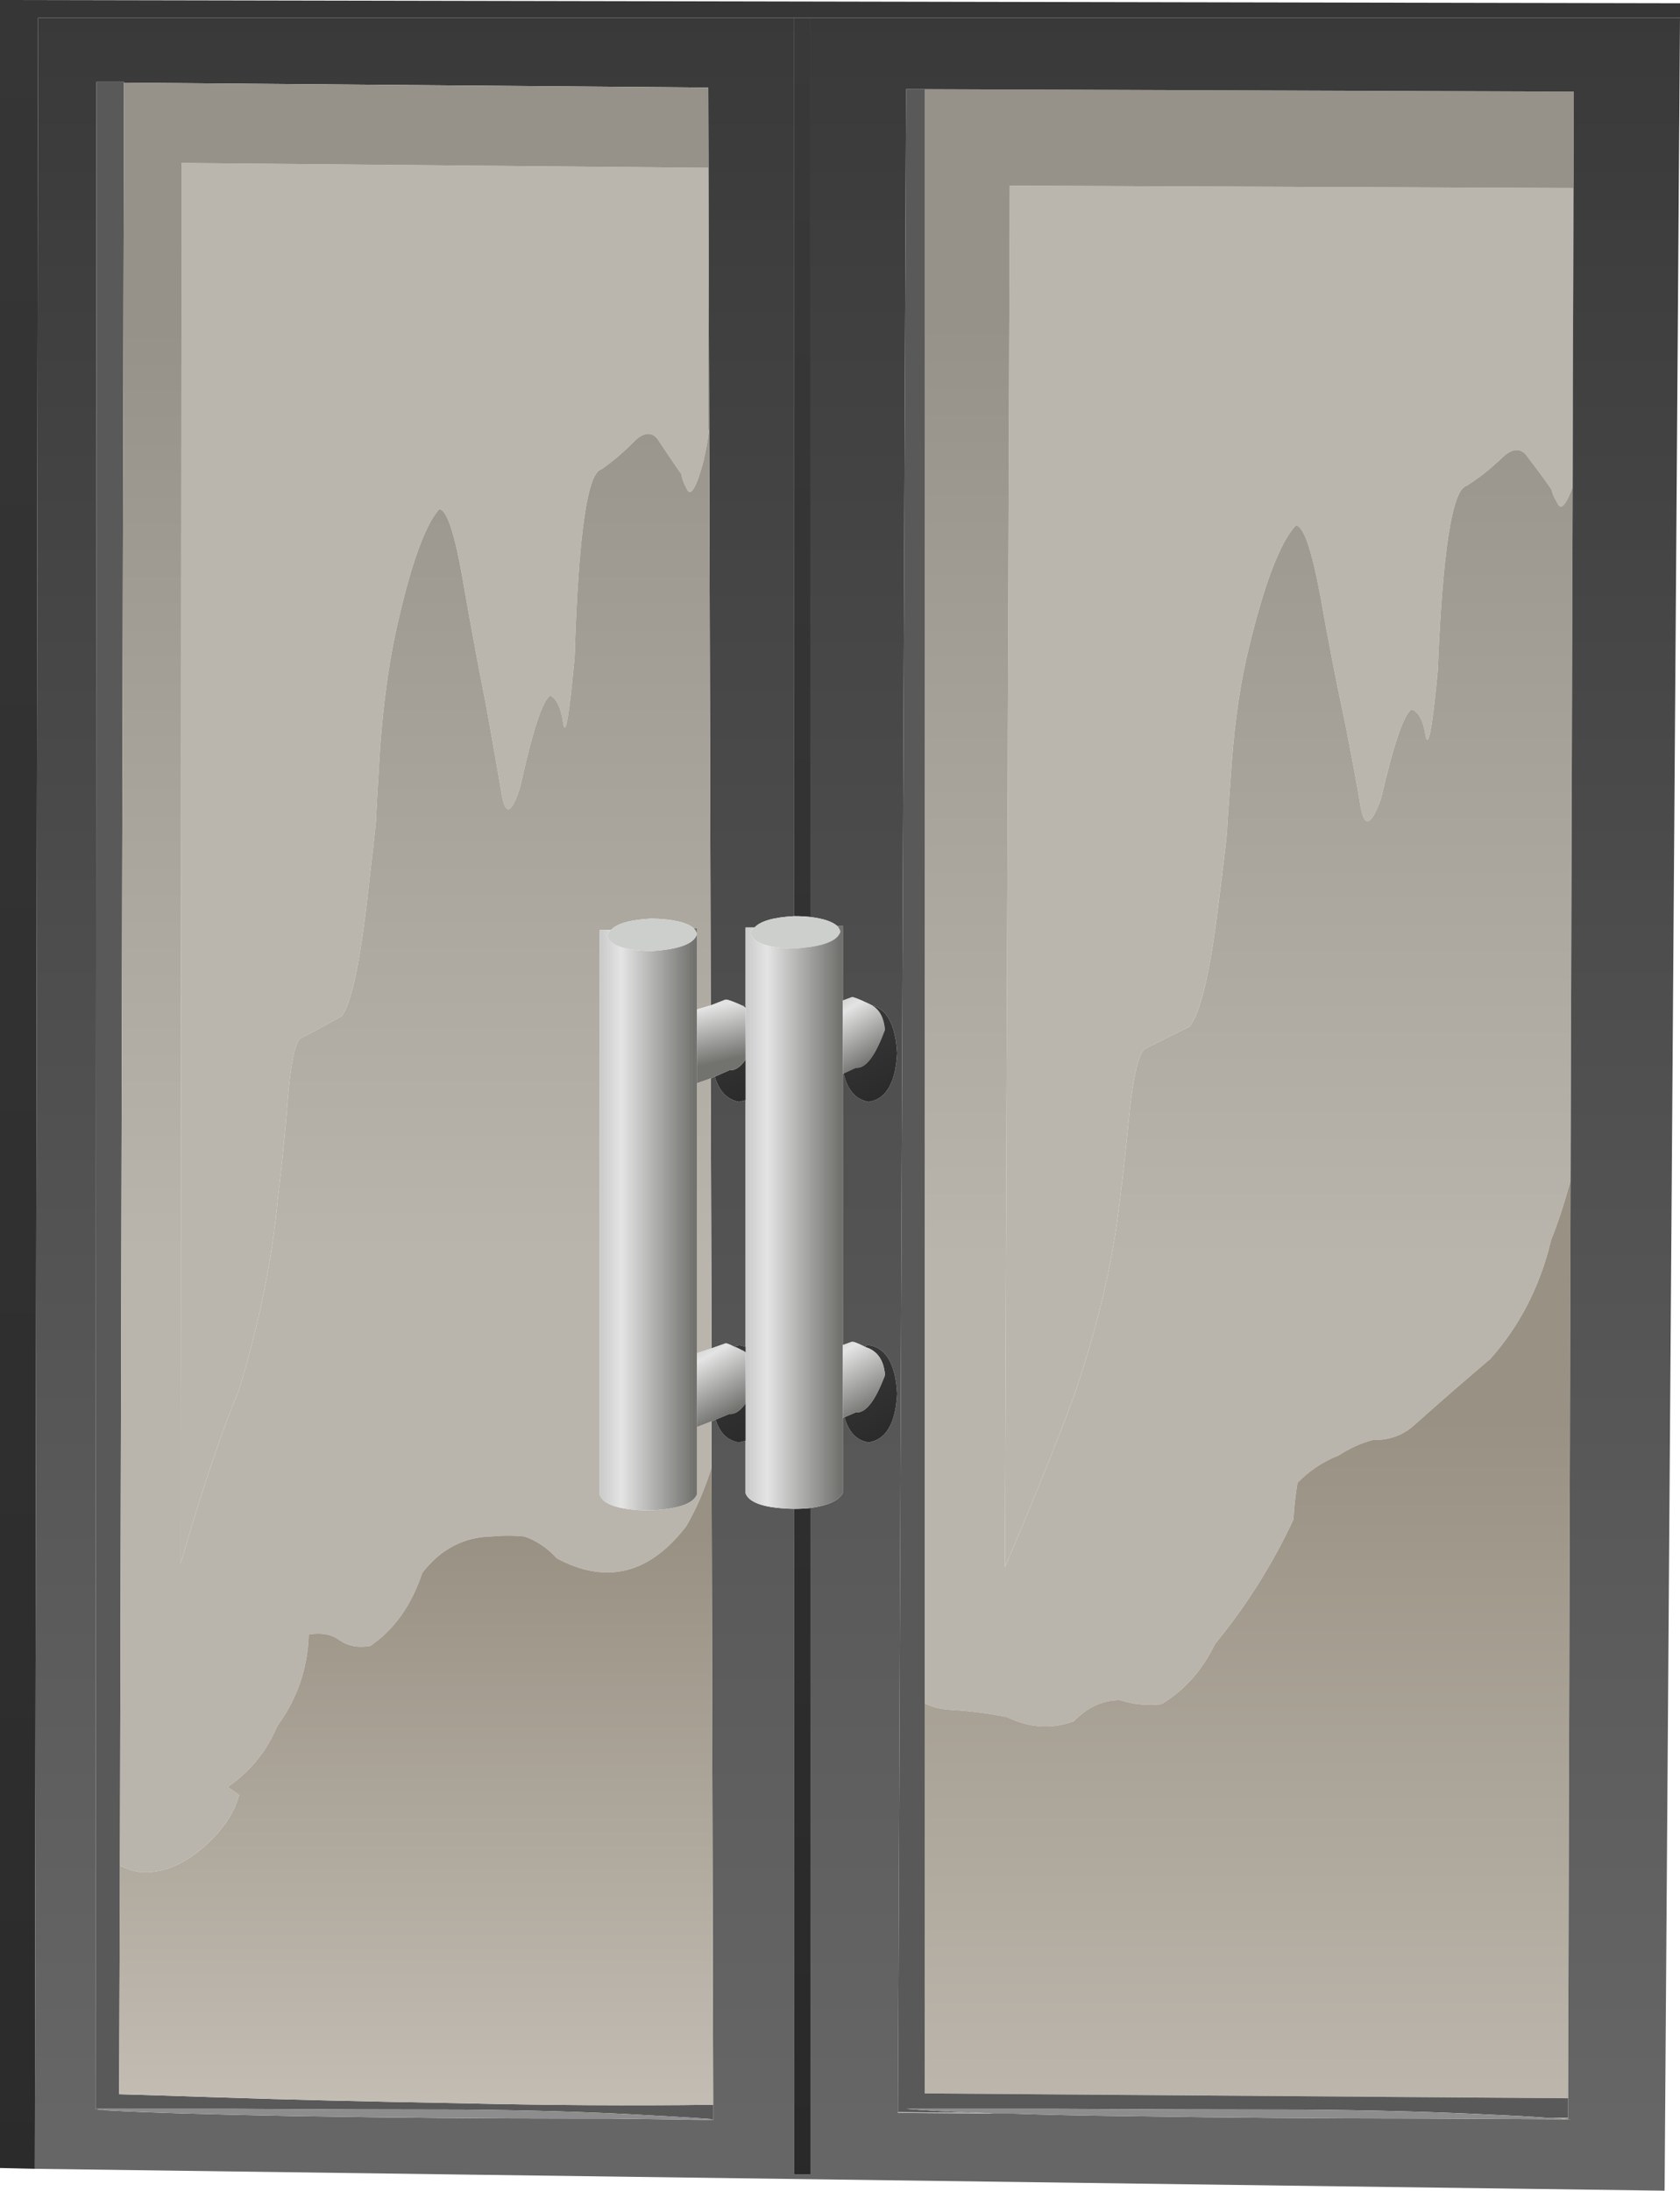 <?xml version="1.0" encoding="iso-8859-1"?>
<!-- Generator: Adobe Illustrator 15.1.0, SVG Export Plug-In . SVG Version: 6.00 Build 0)  -->
<!DOCTYPE svg PUBLIC "-//W3C//DTD SVG 1.1//EN" "http://www.w3.org/Graphics/SVG/1.1/DTD/svg11.dtd">
<svg version="1.1" id="FlashAICB" xmlns="http://www.w3.org/2000/svg" xmlns:xlink="http://www.w3.org/1999/xlink" x="0px" y="0px"
	 width="103.65px" height="135.1px" viewBox="0 0 103.65 135.1" style="enable-background:new 0 0 103.65 135.1;"
	 xml:space="preserve">
<g>
	<linearGradient id="SVGID_1_" gradientUnits="userSpaceOnUse" x1="51.825" y1="-37.6" x2="51.825" y2="162.1">
		<stop  offset="0" style="stop-color:#393939"/>
		<stop  offset="1" style="stop-color:#292929"/>
	</linearGradient>
	<polygon style="fill-rule:evenodd;clip-rule:evenodd;fill:url(#SVGID_1_);" points="103.65,1.1 50,1.1 49,1.1 2.35,1.1 
		2.15,133.75 0,133.7 0,0 103.65,0.2 	"/>
	<path style="fill-rule:evenodd;clip-rule:evenodd;fill:#BAB5AD;" d="M95.75,30.25c-0.1-0.2-0.634-0.933-1.6-2.2
		c-0.4-0.466-0.917-0.383-1.551,0.25c-0.666,0.633-1.366,1.184-2.1,1.65c-0.9,0.2-1.5,4.017-1.8,11.45
		c-0.334,3.533-0.584,4.85-0.75,3.95c-0.134-0.9-0.417-1.434-0.851-1.6c-0.466,0.233-1.1,2.067-1.899,5.5
		c-0.601,1.667-1.017,1.833-1.25,0.5c-0.233-1.367-0.566-3.15-1-5.35c-0.5-2.3-1-4.867-1.5-7.7c-0.533-2.833-1.033-4.267-1.5-4.3
		c-0.967,1.033-1.934,3.55-2.9,7.55c-0.5,2.033-0.85,4.367-1.05,7c-0.2,2.667-0.3,4.117-0.3,4.35c-0.033,0.467-0.267,2.4-0.7,5.8
		c-0.467,3.367-1,5.433-1.6,6.2c-1.067,0.534-2,1-2.801,1.4c-0.366,0.367-0.666,1.617-0.899,3.75c-0.2,2.1-0.417,4.066-0.65,5.899
		c-0.434,3.667-1.366,7.584-2.8,11.75C65.316,88.667,63.9,92.184,62,96.65l0.3-85.2l34.75,0.15L97,30.1
		c-0.4,1.066-0.7,1.383-0.9,0.95C95.866,30.65,95.75,30.383,95.75,30.25z M42.4,30.2c-0.233-0.434-0.35-0.75-0.35-0.95
		c-0.133-0.167-0.633-0.9-1.5-2.2c-0.4-0.466-0.9-0.383-1.5,0.25c-0.633,0.633-1.283,1.184-1.95,1.65
		c-0.867,0.2-1.417,4.066-1.65,11.6c-0.333,3.6-0.567,4.95-0.7,4.05c-0.133-0.934-0.4-1.5-0.8-1.7
		c-0.467,0.267-1.083,2.133-1.85,5.6c-0.533,1.7-0.917,1.85-1.15,0.45c-0.233-1.367-0.55-3.167-0.95-5.4
		c-0.467-2.333-0.95-4.933-1.45-7.8s-0.983-4.317-1.45-4.35c-0.9,1-1.8,3.55-2.7,7.65c-0.433,2.034-0.75,4.383-0.95,7.05
		c-0.167,2.7-0.25,4.183-0.25,4.45c-0.034,0.467-0.25,2.4-0.65,5.8c-0.433,3.433-0.917,5.533-1.45,6.3c-1,0.567-1.867,1.033-2.6,1.4
		c-0.333,0.4-0.583,1.667-0.75,3.8s-0.367,4.117-0.6,5.95c-0.333,3.733-1.133,7.7-2.4,11.9c-1.1,2.633-2.3,6.2-3.6,10.7L11.2,10.05
		l32.5,0.3v16.1c0.066,0.133-0.034,0.8-0.3,2C42.967,30.05,42.633,30.633,42.4,30.2z"/>
	
		<linearGradient id="SVGID_2_" gradientUnits="userSpaceOnUse" x1="27.528" y1="-17.107" x2="107.993" y2="-17.107" gradientTransform="matrix(0.694 0.72 -1.389 1.454320e-005 -2.002716e-005 -1.089572e-004)">
		<stop  offset="0" style="stop-color:#979289"/>
		<stop  offset="1" style="stop-color:#BAB5AC"/>
	</linearGradient>
	<path style="fill-rule:evenodd;clip-rule:evenodd;fill:url(#SVGID_2_);" d="M95.75,30.25c0,0.133,0.116,0.4,0.35,0.8
		c0.2,0.434,0.5,0.117,0.9-0.95l0.05-18.5L62.3,11.45L62,96.65c1.9-4.467,3.316-7.983,4.25-10.551
		c1.434-4.166,2.366-8.083,2.8-11.75c0.233-1.833,0.45-3.8,0.65-5.899c0.233-2.133,0.533-3.383,0.899-3.75
		c0.801-0.4,1.733-0.867,2.801-1.4c0.6-0.767,1.133-2.833,1.6-6.2c0.434-3.4,0.667-5.333,0.7-5.8c0-0.233,0.1-1.683,0.3-4.35
		c0.2-2.633,0.55-4.967,1.05-7c0.967-4,1.934-6.517,2.9-7.55c0.467,0.033,0.967,1.467,1.5,4.3c0.5,2.833,1,5.4,1.5,7.7
		c0.434,2.2,0.767,3.983,1,5.35c0.233,1.333,0.649,1.167,1.25-0.5c0.8-3.433,1.434-5.267,1.899-5.5c0.434,0.167,0.717,0.7,0.851,1.6
		c0.166,0.9,0.416-0.417,0.75-3.95c0.3-7.433,0.899-11.25,1.8-11.45c0.733-0.467,1.434-1.017,2.1-1.65
		c0.634-0.633,1.15-0.716,1.551-0.25C95.116,29.317,95.65,30.05,95.75,30.25z M57.05,105.05V5.5L97.1,5.65L96.9,72.8
		c-0.4,1.467-0.801,2.684-1.2,3.65c-0.667,2.833-1.917,5.283-3.75,7.35c-1.533,1.3-3.066,2.634-4.601,4
		c-0.733,0.7-1.616,1.033-2.649,1c-0.733,0.2-1.434,0.517-2.101,0.95c-1,0.4-1.85,0.967-2.55,1.7
		c-0.133,0.767-0.217,1.517-0.25,2.25c-1.267,2.733-2.883,5.3-4.85,7.7c-0.767,1.6-1.867,2.833-3.3,3.699
		c-0.867,0.101-1.717,0.017-2.551-0.25c-1.066,0-2.017,0.434-2.85,1.301c-1.366,0.5-2.733,0.416-4.1-0.25
		c-1.134-0.233-2.284-0.384-3.45-0.45C58.066,105.417,57.517,105.283,57.05,105.05z"/>
	<linearGradient id="SVGID_3_" gradientUnits="userSpaceOnUse" x1="76.15" y1="87.463" x2="76.15" y2="136.738">
		<stop  offset="0" style="stop-color:#999183"/>
		<stop  offset="1" style="stop-color:#C2BCB3"/>
	</linearGradient>
	<path style="fill-rule:evenodd;clip-rule:evenodd;fill:url(#SVGID_3_);" d="M96.9,72.8L96.75,129.4l-39.7-0.301v-24.05
		c0.467,0.233,1.017,0.367,1.65,0.4c1.166,0.066,2.316,0.217,3.45,0.45c1.366,0.666,2.733,0.75,4.1,0.25
		c0.833-0.867,1.783-1.301,2.85-1.301c0.834,0.267,1.684,0.351,2.551,0.25c1.433-0.866,2.533-2.1,3.3-3.699
		c1.967-2.4,3.583-4.967,4.85-7.7c0.033-0.733,0.117-1.483,0.25-2.25c0.7-0.733,1.55-1.3,2.55-1.7
		c0.667-0.434,1.367-0.75,2.101-0.95c1.033,0.033,1.916-0.3,2.649-1c1.534-1.366,3.067-2.7,4.601-4
		c1.833-2.066,3.083-4.517,3.75-7.35C96.1,75.483,96.5,74.267,96.9,72.8z M60.55,130.3c0.2,0,0.434,0.017,0.7,0.05l-5.85-0.05v-0.05
		L60.55,130.3z M96.35,130.65c-0.175-0.029-0.375-0.046-0.6-0.051h1v0.051H96.35z"/>
	<linearGradient id="SVGID_4_" gradientUnits="userSpaceOnUse" x1="52.9" y1="0.425" x2="52.9" y2="131.175">
		<stop  offset="0" style="stop-color:#393939"/>
		<stop  offset="1" style="stop-color:#666666"/>
	</linearGradient>
	<path style="fill-rule:evenodd;clip-rule:evenodd;fill:url(#SVGID_4_);" d="M103.65,1.1l-0.95,134L2.15,133.75L2.35,1.1H49v55.4
		c-1.267,0.067-2.083,0.3-2.45,0.7H46v4.85c-0.1-0.033-0.217-0.066-0.35-0.1c-0.533-0.233-0.833-0.333-0.9-0.3L43.85,62L43.7,5.4
		L7.65,5.1V5.05h-1.7l-0.05,125v0.05l0.8,0.051c2.4,0.133,6.267,0.25,11.6,0.35c6.034,0.1,11.733,0.15,17.1,0.15
		c0.8,0,1.55,0,2.25,0l3.7,0.05l2.65,0.05v-0.05v-0.9l-0.1-39.3v-2.85l0.25-0.101c0.267,0.834,0.75,1.3,1.45,1.4
		c0.133-0.033,0.267-0.066,0.4-0.101v3.25c0.233,0.601,1.233,0.917,3,0.95v41.05h1V93c1.134-0.167,1.8-0.483,2-0.95v-4.6l0.1-0.05
		c0.267,0.933,0.767,1.449,1.5,1.55c1.067-0.167,1.65-1.167,1.75-3c-0.1-1.834-0.683-2.834-1.75-3c-0.1,0-0.183,0.033-0.25,0.1
		c-0.466-0.233-0.733-0.333-0.8-0.3L52,82.95V66.2h0.05c0.233,1.033,0.75,1.617,1.55,1.75c1.067-0.167,1.65-1.167,1.75-3
		c-0.1-1.733-0.616-2.717-1.55-2.95c-0.066-0.033-0.133-0.067-0.2-0.1c-0.633-0.3-0.983-0.433-1.05-0.4L52,61.7v-4.6h-0.35
		C51.35,56.833,50.8,56.65,50,56.55V1.1H103.65z M96.35,130.65h0.4V130.6V129.4L96.9,72.8L97.1,5.65L57.05,5.5H55.9l-0.5,124.75
		v0.05l5.85,0.05h1.25c1.934,0.067,4.2,0.117,6.8,0.15c6.467,0.1,12.601,0.15,18.4,0.15c5.588,0.032,8.672,0.049,9.25,0.05
		C96.843,130.696,96.643,130.68,96.35,130.65z M46,83.05c-0.133-0.033-0.267-0.066-0.4-0.1c-0.1,0.033-0.2,0.066-0.3,0.1
		c-0.333-0.166-0.517-0.233-0.55-0.2L43.9,83.15L43.85,66.5l0.25-0.1c0.267,0.9,0.767,1.417,1.5,1.55
		c0.133-0.034,0.267-0.067,0.4-0.1V83.05z"/>
	<linearGradient id="SVGID_5_" gradientUnits="userSpaceOnUse" x1="49.5" y1="1.1" x2="49.5" y2="134.1">
		<stop  offset="0" style="stop-color:#393939"/>
		<stop  offset="1" style="stop-color:#292929"/>
	</linearGradient>
	<path style="fill-rule:evenodd;clip-rule:evenodd;fill:url(#SVGID_5_);" d="M50,1.1v55.45c-0.3-0.033-0.617-0.05-0.95-0.05H49V1.1
		H50z M49,93.05c0.367,0,0.7-0.017,1-0.05v41.1h-1V93.05z"/>
	<path style="fill-rule:evenodd;clip-rule:evenodd;fill:#595959;" d="M96.75,129.4v1.199h-1h-0.4
		c-0.866-0.066-2.066-0.133-3.6-0.199c-3.333-0.167-7.15-0.267-11.45-0.301c-4.633,0-9.733-0.017-15.3-0.05c-5.566,0-8.6,0-9.1,0
		c1.1,0.101,2.649,0.184,4.649,0.25l-5.149-0.05L55.9,5.5h1.149v99.55v24.05L96.75,129.4z M7.65,5.1L7.4,115.05L7.35,129.15
		c0.2,0,2.3,0.066,6.3,0.199c4.033,0.134,8.867,0.25,14.5,0.351c5.6,0.133,10.883,0.166,15.85,0.1v0.9
		c-0.167-0.033-1.783-0.134-4.85-0.3c-3.1-0.167-6.65-0.267-10.65-0.301c-4.3,0-9.017-0.017-14.15-0.05c-5.167,0-7.983,0-8.45,0
		l0.05-125h1.7V5.1z M41.35,130.7c1.566,0,2.45,0,2.65,0v0.05L41.35,130.7z M6.7,130.15L5.9,130.1v-0.05
		C6.133,130.083,6.4,130.116,6.7,130.15z"/>
	
		<linearGradient id="SVGID_6_" gradientUnits="userSpaceOnUse" x1="27.733" y1="23.257" x2="107.106" y2="23.257" gradientTransform="matrix(0.692 0.722 -1.386 1.463737e-005 3.705025e-004 3.527597e-004)">
		<stop  offset="0" style="stop-color:#979289"/>
		<stop  offset="1" style="stop-color:#BAB5AC"/>
	</linearGradient>
	<path style="fill-rule:evenodd;clip-rule:evenodd;fill:url(#SVGID_6_);" d="M42.4,30.2c0.233,0.433,0.567-0.15,1-1.75
		c0.267-1.2,0.367-1.867,0.3-2v-16.1l-32.5-0.3L11.15,96.4c1.3-4.5,2.5-8.067,3.6-10.7c1.267-4.2,2.067-8.167,2.4-11.9
		c0.233-1.833,0.434-3.816,0.6-5.95s0.417-3.4,0.75-3.8c0.733-0.367,1.6-0.833,2.6-1.4c0.533-0.767,1.017-2.867,1.45-6.3
		c0.4-3.4,0.617-5.333,0.65-5.8c0-0.267,0.083-1.75,0.25-4.45c0.2-2.667,0.517-5.017,0.95-7.05c0.9-4.1,1.8-6.65,2.7-7.65
		c0.467,0.033,0.95,1.483,1.45,4.35s0.983,5.467,1.45,7.8c0.4,2.233,0.717,4.034,0.95,5.4c0.233,1.4,0.617,1.25,1.15-0.45
		c0.767-3.467,1.383-5.333,1.85-5.6c0.4,0.2,0.667,0.767,0.8,1.7c0.133,0.9,0.367-0.45,0.7-4.05c0.233-7.533,0.783-11.4,1.65-11.6
		c0.667-0.467,1.316-1.017,1.95-1.65c0.6-0.633,1.1-0.716,1.5-0.25c0.867,1.3,1.367,2.034,1.5,2.2
		C42.05,29.45,42.167,29.767,42.4,30.2z M7.65,5.1L43.7,5.4L43.85,62L43,62.25V57.6v-0.35h-0.2c-0.4-0.367-1.267-0.567-2.6-0.6
		c-1.3,0.067-2.133,0.3-2.5,0.7H37V92.2c0.233,0.6,1.233,0.916,3,0.95c1.767-0.067,2.767-0.4,3-1V88l0.9-0.35v2.85
		c-0.4,1.3-0.917,2.5-1.55,3.6c-2.267,2.967-4.934,3.634-8,2c-0.567-0.633-1.233-1.083-2-1.35c-0.667-0.066-1.333-0.066-2,0
		c-1.733,0.033-3.167,0.783-4.3,2.25c-0.667,2-1.733,3.5-3.2,4.5c-0.733,0.134-1.367,0.017-1.9-0.35
		c-0.5-0.367-1.133-0.483-1.9-0.351c-0.066,2.101-0.716,3.983-1.95,5.65c-0.633,1.533-1.65,2.783-3.05,3.75
		c0.233,0.166,0.467,0.333,0.7,0.5c-0.3,1.166-1.083,2.283-2.35,3.35c-1.267,1.033-2.517,1.5-3.75,1.4
		c-0.433-0.066-0.85-0.2-1.25-0.4L7.65,5.1z M43.9,83.15l-0.9,0.3V66.8l0.85-0.3L43.9,83.15z"/>
	<linearGradient id="SVGID_7_" gradientUnits="userSpaceOnUse" x1="37" y1="75.2" x2="43" y2="75.2">
		<stop  offset="0" style="stop-color:#CACACA"/>
		<stop  offset="0.22" style="stop-color:#E4E4E4"/>
		<stop  offset="0.969" style="stop-color:#72726F"/>
	</linearGradient>
	<path style="fill-rule:evenodd;clip-rule:evenodd;fill:url(#SVGID_7_);" d="M43,57.6c-0.033-0.133-0.1-0.25-0.2-0.35H43V57.6v4.65
		v4.55v16.65V88v4.15c-0.233,0.6-1.233,0.933-3,1c-1.767-0.034-2.767-0.351-3-0.95V57.35h0.7c-0.133,0.1-0.217,0.217-0.25,0.35
		c0.167,0.6,1.083,0.917,2.75,0.95C41.9,58.55,42.833,58.2,43,57.6z"/>
	<path style="fill-rule:evenodd;clip-rule:evenodd;fill:#CCCFCB;" d="M42.8,57.25c0.1,0.1,0.167,0.217,0.2,0.35
		c-0.167,0.6-1.1,0.95-2.8,1.05c-1.667-0.033-2.583-0.35-2.75-0.95c0.033-0.133,0.117-0.25,0.25-0.35c0.367-0.4,1.2-0.633,2.5-0.7
		C41.533,56.683,42.4,56.883,42.8,57.25z M50,56.55c0.8,0.1,1.35,0.284,1.65,0.55c0.1,0.1,0.166,0.217,0.199,0.35
		c-0.133,0.466-0.75,0.783-1.85,0.95c-0.3,0.033-0.617,0.067-0.95,0.1H49c-1.633-0.033-2.533-0.35-2.7-0.95
		c0.034-0.133,0.117-0.25,0.25-0.35c0.367-0.4,1.184-0.633,2.45-0.7h0.05C49.383,56.5,49.7,56.517,50,56.55z"/>
	<linearGradient id="SVGID_8_" gradientUnits="userSpaceOnUse" x1="25.675" y1="94.775" x2="25.675" y2="129.425">
		<stop  offset="0" style="stop-color:#999183"/>
		<stop  offset="1" style="stop-color:#C2BCB3"/>
	</linearGradient>
	<path style="fill-rule:evenodd;clip-rule:evenodd;fill:url(#SVGID_8_);" d="M43.9,90.5l0.1,39.3
		c-4.967,0.066-10.25,0.033-15.85-0.1c-5.633-0.101-10.467-0.217-14.5-0.351c-4-0.133-6.1-0.199-6.3-0.199L7.4,115.05
		c0.4,0.2,0.817,0.334,1.25,0.4c1.233,0.1,2.483-0.367,3.75-1.4c1.267-1.066,2.05-2.184,2.35-3.35c-0.233-0.167-0.467-0.334-0.7-0.5
		c1.4-0.967,2.417-2.217,3.05-3.75c1.233-1.667,1.883-3.55,1.95-5.65c0.767-0.133,1.4-0.017,1.9,0.351
		c0.533,0.366,1.167,0.483,1.9,0.35c1.467-1,2.533-2.5,3.2-4.5c1.133-1.467,2.567-2.217,4.3-2.25c0.667-0.066,1.333-0.066,2,0
		c0.767,0.267,1.433,0.717,2,1.35c3.066,1.634,5.733,0.967,8-2C42.983,93,43.5,91.8,43.9,90.5z"/>
	<linearGradient id="SVGID_9_" gradientUnits="userSpaceOnUse" x1="46" y1="75.075" x2="52" y2="75.075">
		<stop  offset="0" style="stop-color:#CACACA"/>
		<stop  offset="0.22" style="stop-color:#E4E4E4"/>
		<stop  offset="0.969" style="stop-color:#72726F"/>
	</linearGradient>
	<path style="fill-rule:evenodd;clip-rule:evenodd;fill:url(#SVGID_9_);" d="M52,82.95v4.5v4.6c-0.2,0.467-0.866,0.783-2,0.95
		c-0.3,0.033-0.633,0.05-1,0.05c-1.767-0.033-2.767-0.35-3-0.95v-3.25v-2.3V83.4V83.05v-15.2v-2.5v-3.2v-0.1V57.2h0.55
		c-0.133,0.1-0.216,0.216-0.25,0.35c0.167,0.6,1.067,0.917,2.7,0.95h0.05c0.333-0.033,0.65-0.067,0.95-0.1
		c1.1-0.167,1.717-0.483,1.85-0.95c-0.033-0.133-0.1-0.25-0.199-0.35H52v4.6v4.5V82.95z"/>
	<linearGradient id="SVGID_10_" gradientUnits="userSpaceOnUse" x1="51.415" y1="61.585" x2="53.915" y2="65.56">
		<stop  offset="0" style="stop-color:#CACACA"/>
		<stop  offset="0.22" style="stop-color:#E4E4E4"/>
		<stop  offset="0.969" style="stop-color:#72726F"/>
	</linearGradient>
	<path style="fill-rule:evenodd;clip-rule:evenodd;fill:url(#SVGID_10_);" d="M52,66.2v-4.5l0.55-0.2
		c0.066-0.033,0.417,0.1,1.05,0.4c0.067,0.033,0.134,0.067,0.2,0.1c0.467,0.267,0.733,0.767,0.8,1.5
		c-0.6,1.633-1.199,2.417-1.8,2.35l-0.75,0.35H52z"/>
	<linearGradient id="SVGID_11_" gradientUnits="userSpaceOnUse" x1="44.091" y1="62.633" x2="47.116" y2="67.933">
		<stop  offset="0" style="stop-color:#393939"/>
		<stop  offset="1" style="stop-color:#292929"/>
	</linearGradient>
	<path style="fill-rule:evenodd;clip-rule:evenodd;fill:url(#SVGID_11_);" d="M45.65,61.95c0.133,0.033,0.25,0.066,0.35,0.1v0.1
		c-0.067-0.066-0.15-0.117-0.25-0.15C45.717,62,45.683,61.983,45.65,61.95z M44.1,66.4L45,66c0.333,0.033,0.667-0.183,1-0.65v2.5
		c-0.133,0.033-0.267,0.066-0.4,0.1C44.867,67.817,44.367,67.3,44.1,66.4z"/>
	<linearGradient id="SVGID_12_" gradientUnits="userSpaceOnUse" x1="43.739" y1="61.07" x2="44.739" y2="65.545">
		<stop  offset="0" style="stop-color:#CACACA"/>
		<stop  offset="0.22" style="stop-color:#E4E4E4"/>
		<stop  offset="0.969" style="stop-color:#72726F"/>
	</linearGradient>
	<path style="fill-rule:evenodd;clip-rule:evenodd;fill:url(#SVGID_12_);" d="M43.85,62l0.9-0.35c0.067-0.033,0.367,0.067,0.9,0.3
		c0.033,0.033,0.067,0.05,0.1,0.05c0.1,0.033,0.183,0.083,0.25,0.15v3.2c-0.333,0.467-0.667,0.683-1,0.65l-0.9,0.4l-0.25,0.1
		L43,66.8v-4.55L43.85,62z"/>
	<linearGradient id="SVGID_13_" gradientUnits="userSpaceOnUse" x1="52.236" y1="62.551" x2="55.261" y2="67.851">
		<stop  offset="0" style="stop-color:#393939"/>
		<stop  offset="1" style="stop-color:#292929"/>
	</linearGradient>
	<path style="fill-rule:evenodd;clip-rule:evenodd;fill:url(#SVGID_13_);" d="M52.05,66.2l0.75-0.35c0.601,0.066,1.2-0.717,1.8-2.35
		c-0.066-0.733-0.333-1.233-0.8-1.5c0.934,0.233,1.45,1.217,1.55,2.95c-0.1,1.833-0.683,2.833-1.75,3
		C52.8,67.817,52.283,67.233,52.05,66.2z"/>
	<linearGradient id="SVGID_14_" gradientUnits="userSpaceOnUse" x1="52.236" y1="83.551" x2="55.261" y2="88.851">
		<stop  offset="0" style="stop-color:#393939"/>
		<stop  offset="1" style="stop-color:#292929"/>
	</linearGradient>
	<path style="fill-rule:evenodd;clip-rule:evenodd;fill:url(#SVGID_14_);" d="M52.1,87.4l0.7-0.301c0.601,0.067,1.2-0.699,1.8-2.3
		c-0.066-0.833-0.399-1.383-1-1.649c-0.1-0.034-0.183-0.067-0.25-0.101c0.067-0.066,0.15-0.1,0.25-0.1
		c1.067,0.166,1.65,1.166,1.75,3c-0.1,1.833-0.683,2.833-1.75,3C52.866,88.85,52.366,88.333,52.1,87.4z"/>
	<linearGradient id="SVGID_15_" gradientUnits="userSpaceOnUse" x1="51.325" y1="82.404" x2="53.975" y2="87.054">
		<stop  offset="0" style="stop-color:#CACACA"/>
		<stop  offset="0.22" style="stop-color:#E4E4E4"/>
		<stop  offset="0.969" style="stop-color:#72726F"/>
	</linearGradient>
	<path style="fill-rule:evenodd;clip-rule:evenodd;fill:url(#SVGID_15_);" d="M52,87.45v-4.5l0.55-0.2
		c0.066-0.033,0.334,0.066,0.8,0.3c0.067,0.033,0.15,0.066,0.25,0.101c0.601,0.267,0.934,0.816,1,1.649
		C54,86.4,53.4,87.167,52.8,87.1L52.1,87.4L52,87.45z"/>
	<linearGradient id="SVGID_16_" gradientUnits="userSpaceOnUse" x1="42.861" y1="82.837" x2="45.336" y2="87.162">
		<stop  offset="0" style="stop-color:#CACACA"/>
		<stop  offset="0.22" style="stop-color:#E4E4E4"/>
		<stop  offset="0.969" style="stop-color:#72726F"/>
	</linearGradient>
	<path style="fill-rule:evenodd;clip-rule:evenodd;fill:url(#SVGID_16_);" d="M45.3,83.05c0.133,0.033,0.284,0.101,0.45,0.2
		c0.1,0.033,0.183,0.083,0.25,0.15v3.149c-0.333,0.467-0.667,0.684-1,0.65l-0.85,0.35L43.9,87.65L43,88v-4.55l0.9-0.3l0.85-0.301
		C44.783,82.816,44.967,82.884,45.3,83.05z"/>
	<linearGradient id="SVGID_17_" gradientUnits="userSpaceOnUse" x1="44.087" y1="83.636" x2="47.112" y2="88.936">
		<stop  offset="0" style="stop-color:#393939"/>
		<stop  offset="1" style="stop-color:#292929"/>
	</linearGradient>
	<path style="fill-rule:evenodd;clip-rule:evenodd;fill:url(#SVGID_17_);" d="M46,86.55v2.3c-0.133,0.034-0.267,0.067-0.4,0.101
		c-0.7-0.101-1.184-0.566-1.45-1.4L45,87.2C45.333,87.233,45.667,87.017,46,86.55z M46,83.4c-0.067-0.067-0.15-0.117-0.25-0.15
		c-0.167-0.1-0.317-0.167-0.45-0.2c0.1-0.033,0.2-0.066,0.3-0.1c0.133,0.033,0.267,0.066,0.4,0.1V83.4z"/>
	<path style="fill-rule:evenodd;clip-rule:evenodd;fill:#8D8D8D;" d="M95.75,130.6c0.225,0.005,0.425,0.021,0.6,0.051
		c0.293,0.029,0.493,0.046,0.601,0.05c-0.578-0.001-3.662-0.018-9.25-0.05c-5.8,0-11.934-0.051-18.4-0.15
		c-2.6-0.033-4.866-0.083-6.8-0.15h-1.25c-0.267-0.033-0.5-0.05-0.7-0.05c-2-0.066-3.55-0.149-4.649-0.25c0.5,0,3.533,0,9.1,0
		c5.566,0.033,10.667,0.05,15.3,0.05c4.3,0.034,8.117,0.134,11.45,0.301c1.533,0.066,2.733,0.133,3.6,0.199H95.75z M41.35,130.7
		l-3.7-0.05c-0.7,0-1.45,0-2.25,0c-5.367,0-11.066-0.051-17.1-0.15c-5.333-0.1-9.2-0.217-11.6-0.35
		c-0.3-0.034-0.567-0.067-0.8-0.101c0.467,0,3.283,0,8.45,0c5.133,0.033,9.85,0.05,14.15,0.05c4,0.034,7.55,0.134,10.65,0.301
		c3.067,0.166,4.684,0.267,4.85,0.3C43.8,130.7,42.917,130.7,41.35,130.7z"/>
</g>
</svg>
